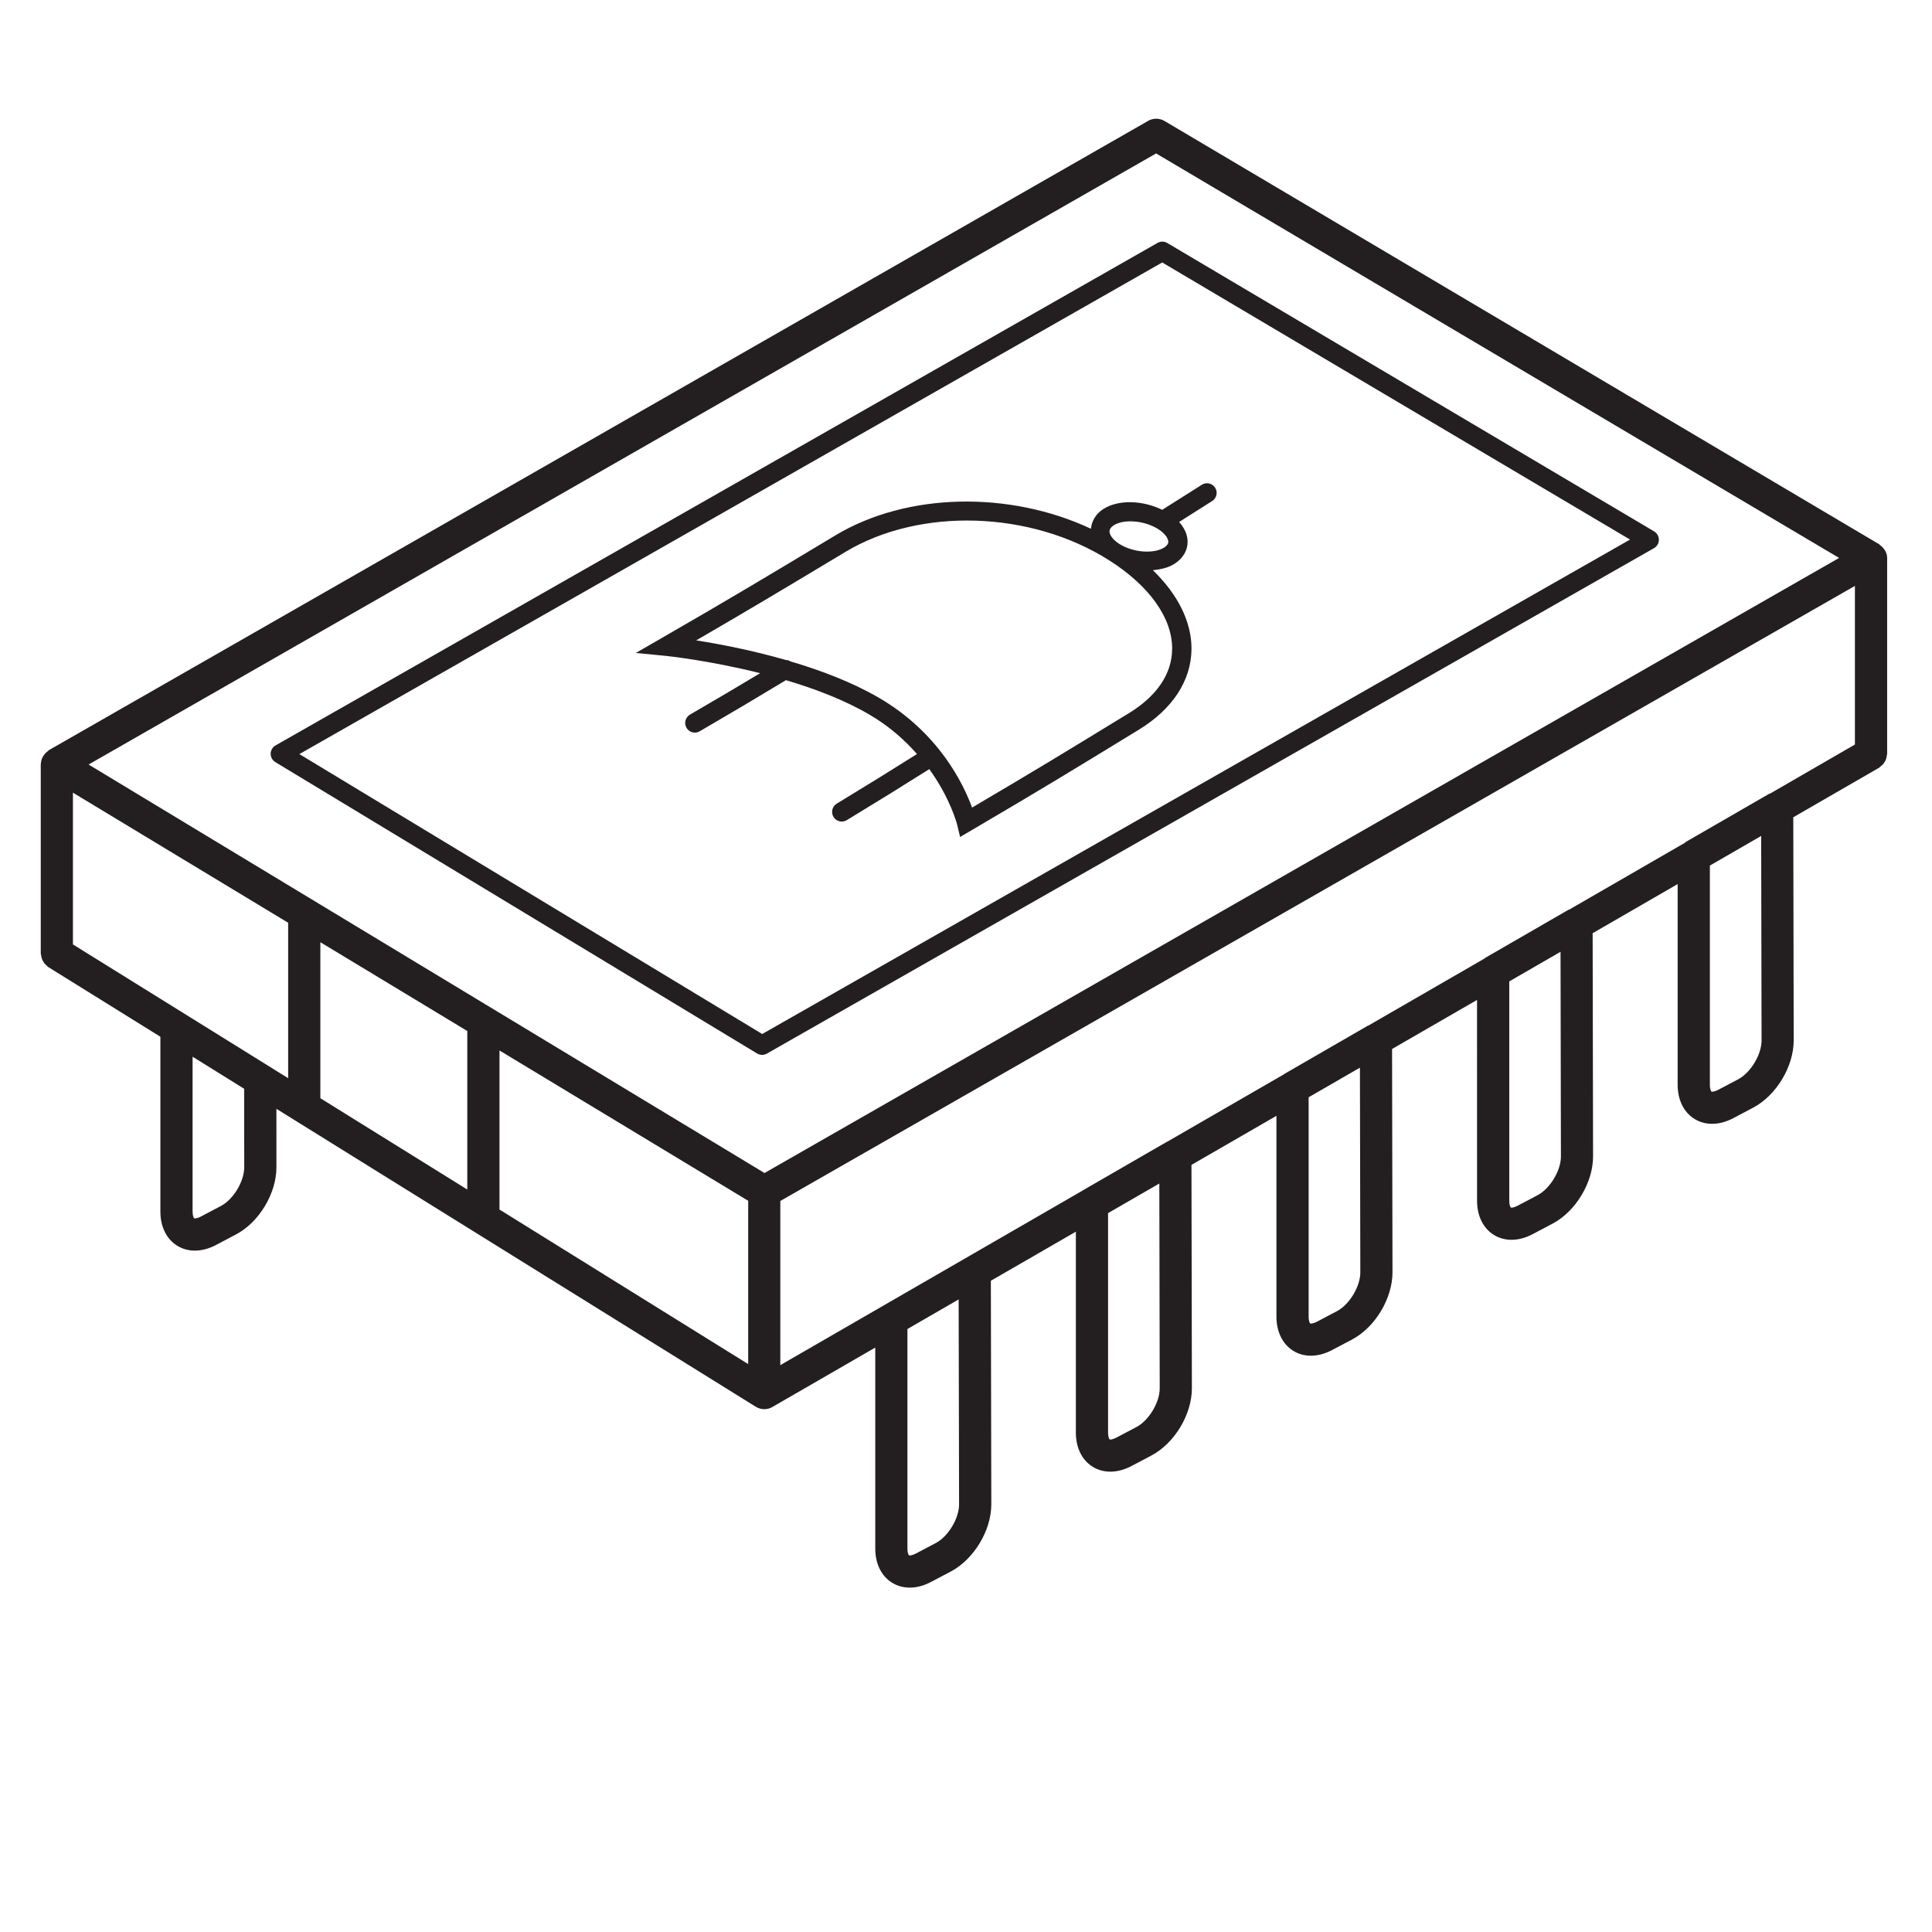 <?xml version="1.0" encoding="utf-8"?>
<!-- Generator: Adobe Illustrator 21.0.0, SVG Export Plug-In . SVG Version: 6.00 Build 0)  -->
<svg version="1.1" id="Layer_1" xmlns="http://www.w3.org/2000/svg" xmlns:xlink="http://www.w3.org/1999/xlink" x="0px" y="0px"
	 viewBox="0 0 60 60" style="enable-background:new 0 0 60 60;" xml:space="preserve">
<style type="text/css">
	.st0{display:none;opacity:0.2;}
	.st1{display:inline;fill:none;stroke:#00ADEE;stroke-width:0.125;stroke-miterlimit:10;}
	.st2{fill:#231F20;}
</style>
<g class="st0">
	<path class="st1" d="M-0.375-1.557"/>
	<line class="st1" x1="1.875" y1="62.156" x2="1.875" y2="-1.36"/>
	<line class="st1" x1="4.125" y1="62.353" x2="4.125" y2="-1.557"/>
	<line class="st1" x1="6.375" y1="61.959" x2="6.375" y2="-1.311"/>
	<line class="st1" x1="8.625" y1="62.746" x2="8.625" y2="-1.655"/>
	<line class="st1" x1="10.875" y1="62.353" x2="10.875" y2="-1.508"/>
	<line class="st1" x1="13.125" y1="62.5" x2="13.125" y2="-1.606"/>
	<line class="st1" x1="15.375" y1="62.353" x2="15.375" y2="-1.557"/>
	<line class="st1" x1="17.625" y1="62.5" x2="17.625" y2="-1.902"/>
	<line class="st1" x1="19.875" y1="62.156" x2="19.875" y2="-1.655"/>
	<line class="st1" x1="22.125" y1="62.303" x2="22.125" y2="-1.852"/>
	<line class="st1" x1="24.375" y1="62.106" x2="24.375" y2="-1.458"/>
	<line class="st1" x1="26.625" y1="62.254" x2="26.625" y2="-1.508"/>
	<line class="st1" x1="28.875" y1="62.303" x2="28.875" y2="-1.508"/>
	<line class="st1" x1="31.125" y1="62.057" x2="31.125" y2="-1.458"/>
	<line class="st1" x1="33.375" y1="62.106" x2="33.375" y2="-1.409"/>
	<line class="st1" x1="35.625" y1="62.353" x2="35.625" y2="-1.606"/>
	<line class="st1" x1="37.875" y1="62.156" x2="37.875" y2="-1.557"/>
	<line class="st1" x1="40.125" y1="62.451" x2="40.125" y2="-1.508"/>
	<line class="st1" x1="42.375" y1="62.254" x2="42.375" y2="-1.36"/>
	<line class="st1" x1="44.625" y1="62.106" x2="44.625" y2="-1.508"/>
	<line class="st1" x1="46.875" y1="62.156" x2="46.875" y2="-1.508"/>
	<line class="st1" x1="49.125" y1="62.106" x2="49.125" y2="-1.508"/>
	<line class="st1" x1="51.375" y1="61.86" x2="51.375" y2="-1.557"/>
	<line class="st1" x1="53.625" y1="62.156" x2="53.625" y2="-1.754"/>
	<line class="st1" x1="55.875" y1="62.156" x2="55.875" y2="-1.606"/>
	<line class="st1" x1="58.125" y1="62.451" x2="58.125" y2="-1.606"/>
	<line class="st1" x1="0.707" y1="62.173" x2="-1.49" y2="60.904"/>
	<line class="st1" x1="5.116" y1="62.12" x2="-1.544" y2="58.275"/>
	<line class="st1" x1="9.971" y1="62.325" x2="-1.555" y2="55.67"/>
	<line class="st1" x1="14.59" y1="62.394" x2="-1.607" y2="53.042"/>
	<line class="st1" x1="18.865" y1="62.263" x2="-1.499" y2="50.506"/>
	<line class="st1" x1="23.182" y1="62.158" x2="-1.459" y2="47.931"/>
	<line class="st1" x1="27.736" y1="62.189" x2="-1.529" y2="45.293"/>
	<line class="st1" x1="32.049" y1="62.081" x2="-1.465" y2="42.732"/>
	<line class="st1" x1="36.749" y1="62.196" x2="-1.522" y2="40.101"/>
	<line class="st1" x1="41.271" y1="62.209" x2="-1.645" y2="37.431"/>
	<line class="st1" x1="45.801" y1="62.226" x2="-1.572" y2="34.876"/>
	<line class="st1" x1="50.08" y1="62.099" x2="-1.576" y2="32.275"/>
	<line class="st1" x1="54.737" y1="62.19" x2="-1.594" y2="29.667"/>
	<line class="st1" x1="59.428" y1="62.3" x2="-1.647" y2="27.038"/>
	<line class="st1" x1="61.539" y1="60.921" x2="-1.545" y2="24.499"/>
	<line class="st1" x1="61.758" y1="58.449" x2="-1.458" y2="21.951"/>
	<line class="st1" x1="61.545" y1="55.728" x2="-1.525" y2="19.314"/>
	<line class="st1" x1="61.597" y1="53.16" x2="-1.558" y2="16.697"/>
	<line class="st1" x1="61.527" y1="50.521" x2="-1.469" y2="14.15"/>
	<line class="st1" x1="61.65" y1="47.994" x2="-1.472" y2="11.551"/>
	<line class="st1" x1="61.538" y1="45.331" x2="-1.42" y2="8.983"/>
	<line class="st1" x1="61.48" y1="42.7" x2="-1.375" y2="6.41"/>
	<polyline class="st1" points="61.578,40.158 -1.135,3.951 -1.529,3.723 	"/>
	<polyline class="st1" points="61.514,37.524 -1.248,1.288 -2.111,0.79 	"/>
	<polyline class="st1" points="61.544,34.943 0,-0.59 -1.761,-1.606 	"/>
	<line class="st1" x1="61.353" y1="32.234" x2="2.933" y2="-1.494"/>
	<line class="st1" x1="61.482" y1="29.711" x2="7.489" y2="-1.462"/>
	<line class="st1" x1="61.479" y1="27.111" x2="11.988" y2="-1.463"/>
	<line class="st1" x1="61.458" y1="24.501" x2="16.186" y2="-1.637"/>
	<line class="st1" x1="61.361" y1="21.847" x2="20.651" y2="-1.657"/>
	<line class="st1" x1="61.563" y1="19.365" x2="25.485" y2="-1.464"/>
	<line class="st1" x1="61.605" y1="16.791" x2="30.1" y2="-1.398"/>
	<line class="st1" x1="61.433" y1="14.094" x2="34.593" y2="-1.402"/>
	<line class="st1" x1="61.589" y1="11.586" x2="38.944" y2="-1.488"/>
	<line class="st1" x1="61.366" y1="8.86" x2="43.447" y2="-1.486"/>
	<line class="st1" x1="61.599" y1="6.396" x2="48.098" y2="-1.399"/>
	<line class="st1" x1="61.587" y1="3.79" x2="52.221" y2="-1.617"/>
	<line class="st1" x1="61.605" y1="1.203" x2="56.949" y2="-1.485"/>
	<path class="st1" d="M-57.75-91.089"/>
	<path class="st1" d="M-56.625-93.038"/>
	<path class="st1" d="M-55.5-94.987"/>
	<path class="st1" d="M-54.375-96.935"/>
	<path class="st1" d="M-53.25-98.884"/>
	<path class="st1" d="M-52.125-100.832"/>
	<path class="st1" d="M-51-102.781"/>
	<path class="st1" d="M-49.875-104.729"/>
	<path class="st1" d="M-48.75-106.678"/>
	<path class="st1" d="M61.631,62.121"/>
	<line class="st1" x1="56.838" y1="62.29" x2="61.535" y2="59.579"/>
	<line class="st1" x1="52.761" y1="62.046" x2="61.655" y2="56.911"/>
	<line class="st1" x1="48.248" y1="62.054" x2="61.639" y2="54.322"/>
	<line class="st1" x1="43.747" y1="62.054" x2="61.555" y2="51.773"/>
	<line class="st1" x1="38.977" y1="62.211" x2="61.555" y2="49.175"/>
	<line class="st1" x1="34.718" y1="62.071" x2="61.602" y2="46.55"/>
	<line class="st1" x1="30.312" y1="62.017" x2="61.607" y2="43.949"/>
	<line class="st1" x1="25.399" y1="62.256" x2="61.575" y2="41.369"/>
	<line class="st1" x1="21.12" y1="62.128" x2="61.516" y2="38.805"/>
	<line class="st1" x1="16.295" y1="62.315" x2="61.616" y2="36.149"/>
	<line class="st1" x1="11.778" y1="62.325" x2="61.415" y2="33.667"/>
	<line class="st1" x1="6.949" y1="62.515" x2="61.557" y2="30.987"/>
	<line class="st1" x1="3.231" y1="62.064" x2="61.44" y2="28.457"/>
	<line class="st1" x1="-1.62" y1="62.266" x2="61.498" y2="25.825"/>
	<line class="st1" x1="-1.625" y1="59.671" x2="61.567" y2="23.187"/>
	<line class="st1" x1="-1.398" y1="56.942" x2="61.477" y2="20.641"/>
	<line class="st1" x1="-1.514" y1="54.411" x2="61.651" y2="17.943"/>
	<line class="st1" x1="-1.367" y1="51.728" x2="61.481" y2="15.443"/>
	<line class="st1" x1="-1.426" y1="49.164" x2="61.624" y2="12.762"/>
	<line class="st1" x1="-1.554" y1="46.64" x2="61.559" y2="10.201"/>
	<line class="st1" x1="-1.659" y1="44.102" x2="61.506" y2="7.634"/>
	<line class="st1" x1="-1.549" y1="41.441" x2="61.496" y2="5.042"/>
	<line class="st1" x1="-1.501" y1="38.815" x2="61.691" y2="2.331"/>
	<line class="st1" x1="-1.687" y1="36.324" x2="61.659" y2="-0.249"/>
	<line class="st1" x1="-1.522" y1="33.631" x2="59.322" y2="-1.497"/>
	<line class="st1" x1="-1.64" y1="31.101" x2="55.116" y2="-1.667"/>
	<line class="st1" x1="-1.454" y1="28.396" x2="50.498" y2="-1.599"/>
	<line class="st1" x1="-1.477" y1="25.811" x2="46.01" y2="-1.606"/>
	<line class="st1" x1="-1.619" y1="23.295" x2="41.374" y2="-1.527"/>
	<line class="st1" x1="-1.589" y1="20.679" x2="36.704" y2="-1.429"/>
	<line class="st1" x1="-1.499" y1="18.029" x2="32.345" y2="-1.51"/>
	<line class="st1" x1="-1.488" y1="15.425" x2="27.96" y2="-1.577"/>
	<line class="st1" x1="-1.537" y1="12.855" x2="23.453" y2="-1.573"/>
	<line class="st1" x1="-1.447" y1="10.205" x2="19.027" y2="-1.616"/>
	<polyline class="st1" points="-1.57,7.678 -0.992,7.344 14.636,-1.679 	"/>
	<line class="st1" x1="-1.692" y1="5.15" x2="9.935" y2="-1.562"/>
	<line class="st1" x1="-1.256" y1="2.301" x2="4.909" y2="-1.259"/>
	<path class="st1" d="M0.826-1.5"/>
</g>
<g>
	<path class="st2" d="M58.55,17.11c-0.01-0.019-0.023-0.034-0.035-0.051c-0.034-0.049-0.074-0.091-0.123-0.125
		c-0.011-0.008-0.017-0.022-0.029-0.029L36.163,3.756c-0.155-0.091-0.35-0.092-0.503-0.004L1.517,23.297
		c-0.013,0.007-0.018,0.022-0.03,0.03c-0.048,0.033-0.088,0.073-0.122,0.121
		c-0.013,0.019-0.026,0.035-0.037,0.055c-0.033,0.063-0.054,0.132-0.058,0.207
		c-0,0.005-0.004,0.01-0.004,0.015c0,0.001,0.001,0.002,0.001,0.003c0,0.001-0.001,0.002-0.001,0.003v5.877
		c0,0.019,0.009,0.035,0.011,0.054c0.004,0.034,0.009,0.067,0.02,0.1c0.01,0.031,0.023,0.058,0.038,0.086
		c0.015,0.028,0.032,0.053,0.052,0.078c0.022,0.026,0.047,0.048,0.074,0.07c0.015,0.012,0.024,0.028,0.04,0.038
		l3.48,2.163v5.429c0,0.475,0.194,0.863,0.532,1.067c0.162,0.098,0.346,0.146,0.54,0.146
		c0.211,0,0.435-0.059,0.654-0.174l0.622-0.328C8.046,37.96,8.586,37.062,8.585,36.25l-0.001-1.815l7.338,4.561
		c0.001,0,0.002,0,0.002,0.001l7.548,4.691c0.081,0.05,0.172,0.075,0.264,0.075
		c0.086,0,0.173-0.022,0.25-0.067l3.196-1.846v6.242c0,0.475,0.194,0.863,0.532,1.067
		c0.162,0.098,0.346,0.146,0.54,0.146c0.211,0,0.434-0.058,0.653-0.173l0.623-0.328
		c0.717-0.38,1.258-1.277,1.256-2.089l-0.014-6.94l2.64-1.524v6.24c0,0.475,0.194,0.863,0.532,1.067
		c0.162,0.098,0.346,0.146,0.539,0.146c0.212,0,0.435-0.059,0.654-0.174l0.622-0.328
		c0.718-0.379,1.257-1.276,1.256-2.088l-0.013-6.937l2.639-1.524v6.236c0,0.475,0.194,0.864,0.532,1.068
		c0.162,0.098,0.346,0.146,0.54,0.146c0.211,0,0.435-0.059,0.653-0.174l0.622-0.328
		c0.718-0.379,1.258-1.276,1.257-2.089l-0.013-6.934l2.639-1.524V37.29c0,0.475,0.194,0.863,0.532,1.067
		c0.162,0.098,0.346,0.146,0.539,0.146c0.212,0,0.435-0.059,0.654-0.174l0.623-0.329
		c0.717-0.379,1.256-1.276,1.255-2.087l-0.013-6.932l2.64-1.525v6.232c0,0.475,0.194,0.863,0.532,1.067
		c0.162,0.098,0.346,0.146,0.54,0.146c0.211,0,0.435-0.059,0.653-0.174l0.623-0.329
		c0.716-0.38,1.256-1.276,1.256-2.086v-0.001l-0.013-6.93l2.666-1.539c0.019-0.011,0.03-0.028,0.046-0.041
		c0.028-0.021,0.054-0.042,0.077-0.068c0.021-0.024,0.037-0.051,0.053-0.078c0.016-0.028,0.031-0.054,0.041-0.085
		c0.011-0.033,0.016-0.066,0.02-0.101c0.003-0.021,0.012-0.039,0.012-0.061V17.334
		C58.609,17.252,58.585,17.178,58.55,17.11z M29.062,47.92l-0.622,0.328c-0.13,0.067-0.199,0.059-0.21,0.056
		c-0.01-0.008-0.049-0.066-0.049-0.212v-6.818l1.591-0.92l0.013,6.364
		C29.787,47.154,29.449,47.716,29.062,47.92z M54.976,24.643c-0.011,0.005-0.023,0.003-0.033,0.009l-2.591,1.496
		c-0.01,0.006-0.015,0.018-0.025,0.025l-3.591,2.074c-0.008,0.004-0.018,0.002-0.026,0.007l-2.59,1.496
		c-0.007,0.004-0.011,0.013-0.018,0.018l-3.606,2.082c-0.005,0.003-0.011,0.002-0.016,0.004l-2.591,1.496
		c-0.005,0.003-0.007,0.009-0.012,0.012l-3.619,2.09c-0.003,0.002-0.006,0.001-0.009,0.002l-2.59,1.496
		c-0.002,0.001-0.003,0.004-0.005,0.005l-9.421,5.441v-5.098l33.373-19.102v4.926L54.976,24.643z M2.265,29.33
		v-4.713l6.684,4.04v4.827L2.265,29.33z M9.949,29.261l4.563,2.758v4.923l-4.563-2.836V29.261z M15.512,37.563
		V32.623l7.724,4.668v5.072L15.512,37.563z M35.904,4.765l21.211,12.562L23.743,36.429L2.751,23.743L35.904,4.765z
		 M7.585,36.251c0.001,0.436-0.337,0.998-0.723,1.201l-0.622,0.328c-0.127,0.067-0.2,0.061-0.21,0.056
		C6.02,37.829,5.981,37.77,5.981,37.625v-4.808l1.602,0.996L7.585,36.251z M36.016,43.117
		c0.001,0.436-0.337,0.998-0.723,1.201l-0.622,0.328c-0.128,0.067-0.2,0.064-0.21,0.056
		c-0.01-0.007-0.049-0.066-0.049-0.211V37.674l1.592-0.919L36.016,43.117z M42.246,39.516
		c0.001,0.436-0.338,0.999-0.724,1.202l-0.622,0.328c-0.13,0.068-0.201,0.062-0.21,0.056
		c-0.01-0.007-0.049-0.066-0.049-0.212v-6.813l1.593-0.92L42.246,39.516z M48.476,35.916
		c0.001,0.435-0.337,0.997-0.723,1.201l-0.622,0.328c-0.129,0.067-0.199,0.064-0.21,0.056
		c-0.01-0.007-0.049-0.066-0.049-0.211v-6.812l1.592-0.919L48.476,35.916z M54.707,32.315
		c0,0.436-0.339,0.998-0.724,1.202l-0.622,0.328c-0.132,0.07-0.2,0.062-0.21,0.056s-0.049-0.065-0.049-0.211
		v-6.809l1.593-0.92L54.707,32.315z"/>
	<path class="st2" d="M51.367,17.023c0.093-0.053,0.15-0.151,0.151-0.258s-0.055-0.206-0.146-0.261L36.25,7.546
		c-0.095-0.056-0.209-0.056-0.302-0.002L8.557,23.15c-0.092,0.053-0.15,0.15-0.151,0.257
		c-0.002,0.106,0.054,0.206,0.144,0.261l14.962,9.049c0.048,0.028,0.102,0.043,0.155,0.043
		c0.051,0,0.102-0.013,0.148-0.039L51.367,17.023z M9.297,23.419L36.094,8.151l14.528,8.606l-26.951,15.355
		L9.297,23.419z"/>
	<path class="st2" d="M37.738,15.148c-0.088-0.141-0.275-0.183-0.413-0.094c-0.486,0.305-0.766,0.482-1.231,0.779
		c-0.606-0.297-1.355-0.324-1.824-0.028c-0.239,0.151-0.363,0.371-0.39,0.616c-2.519-1.181-5.707-1.134-7.937,0.206
		c-2.135,1.284-3.256,1.956-5.386,3.184l-0.81,0.467l0.93,0.091c0.022,0.002,1.347,0.14,2.931,0.537
		c-0.739,0.444-1.289,0.769-2.18,1.287c-0.143,0.084-0.192,0.267-0.108,0.41
		c0.056,0.096,0.156,0.149,0.26,0.149c0.051,0,0.103-0.013,0.15-0.041c1.077-0.627,1.658-0.973,2.679-1.588
		c0.892,0.265,1.809,0.613,2.587,1.067c0.624,0.364,1.101,0.795,1.482,1.227c-0.888,0.559-1.455,0.911-2.492,1.541
		c-0.142,0.086-0.186,0.271-0.101,0.412c0.057,0.093,0.155,0.144,0.257,0.144c0.053,0,0.106-0.014,0.155-0.043
		c1.065-0.647,1.633-1,2.563-1.585c0.653,0.906,0.859,1.7,0.862,1.713l0.095,0.394l0.349-0.205
		c2.188-1.283,3.193-1.898,5.021-3.016l0.182-0.111c1.046-0.639,1.626-1.527,1.634-2.502
		c0.006-0.844-0.423-1.699-1.2-2.451c0.254-0.024,0.495-0.082,0.681-0.204c0.26-0.169,0.401-0.413,0.398-0.688
		c-0.002-0.213-0.1-0.42-0.263-0.606c0.352-0.225,0.611-0.389,1.023-0.648
		C37.784,15.474,37.826,15.289,37.738,15.148z M35.057,22.15l-0.183,0.111c-1.73,1.058-2.724,1.665-4.686,2.819
		c-0.264-0.726-1.029-2.324-2.889-3.408c-0.839-0.489-1.813-0.855-2.753-1.133
		c-0.045-0.027-0.086-0.042-0.139-0.042c-1.078-0.31-2.096-0.502-2.786-0.609c1.67-0.969,2.763-1.624,4.632-2.747
		c2.314-1.392,5.759-1.284,8.19,0.258c1.253,0.794,1.967,1.798,1.959,2.754
		C36.397,20.925,35.931,21.615,35.057,22.15z M36.158,17.002c-0.324,0.208-0.973,0.158-1.393-0.108
		c-0.227-0.144-0.308-0.296-0.308-0.391c0-0.07,0.045-0.134,0.133-0.19c0.132-0.084,0.315-0.123,0.516-0.123
		c0.287,0,0.607,0.082,0.857,0.238c0.234,0.146,0.318,0.304,0.319,0.395C36.284,16.887,36.242,16.947,36.158,17.002z
		"/>
</g>
</svg>
